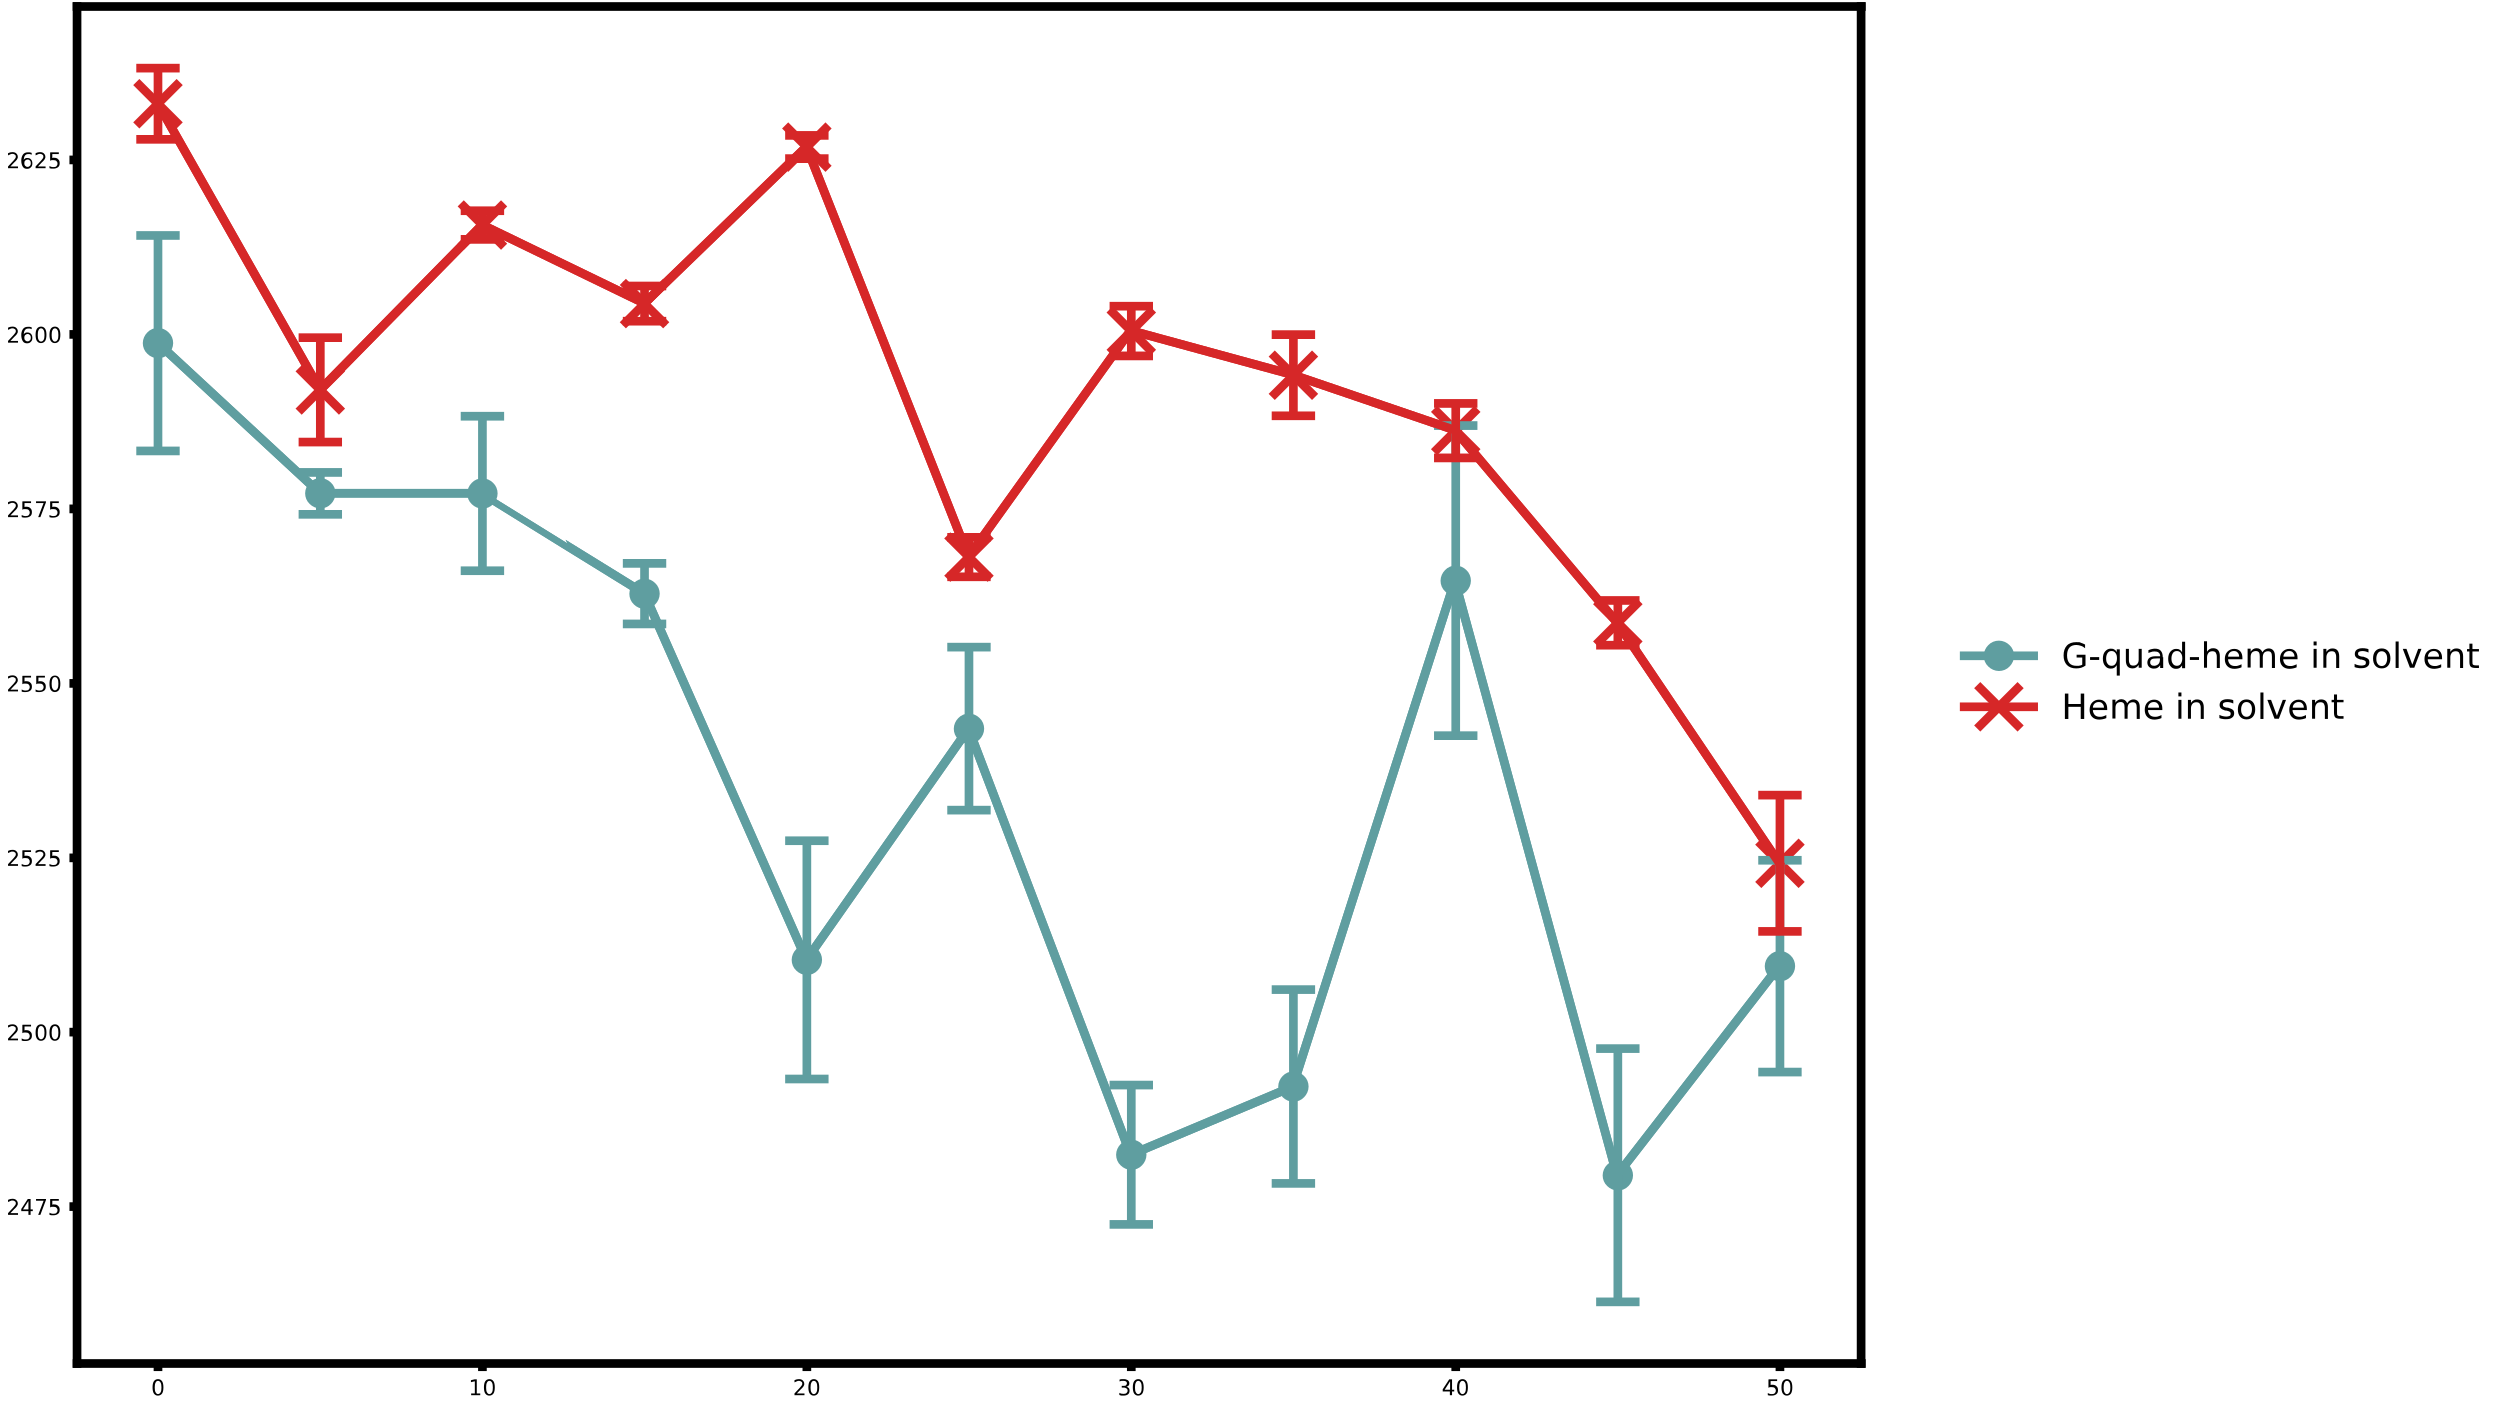 <?xml version="1.0" encoding="UTF-8"?>
<svg xmlns="http://www.w3.org/2000/svg" version="1.1" xmlns:xlink="http://www.w3.org/1999/xlink" viewBox="0 0 1152 648">
  <defs>
    <style>
      .cls-1 {
        clip-path: url(#clippath-21);
      }

      .cls-2 {
        clip-path: url(#clippath-6);
      }

      .cls-3 {
        clip-path: url(#clippath-7);
      }

      .cls-4 {
        clip-path: url(#clippath-17);
      }

      .cls-5 {
        clip-path: url(#clippath-31);
      }

      .cls-6 {
        clip-path: url(#clippath-15);
      }

      .cls-7 {
        clip-path: url(#clippath-18);
      }

      .cls-8 {
        clip-path: url(#clippath-4);
      }

      .cls-9 {
        clip-path: url(#clippath-22);
      }

      .cls-10 {
        clip-path: url(#clippath-23);
      }

      .cls-11, .cls-12, .cls-13, .cls-14, .cls-15, .cls-16, .cls-17, .cls-18 {
        stroke-width: 4px;
      }

      .cls-11, .cls-12, .cls-13, .cls-15, .cls-16, .cls-17, .cls-18 {
        stroke-linejoin: round;
      }

      .cls-11, .cls-12, .cls-18 {
        stroke: #d62728;
      }

      .cls-11, .cls-13, .cls-19, .cls-14, .cls-17, .cls-18 {
        fill: none;
      }

      .cls-11, .cls-13, .cls-14 {
        stroke-linecap: square;
      }

      .cls-20 {
        clip-path: url(#clippath-9);
      }

      .cls-21 {
        clip-path: url(#clippath-10);
      }

      .cls-12 {
        fill: #d62728;
      }

      .cls-22 {
        clip-path: url(#clippath-25);
      }

      .cls-23 {
        clip-path: url(#clippath-27);
      }

      .cls-13, .cls-15, .cls-17 {
        stroke: #5f9ea0;
      }

      .cls-24 {
        clip-path: url(#clippath-11);
      }

      .cls-25 {
        clip-path: url(#clippath-28);
      }

      .cls-14, .cls-16 {
        stroke: #000;
      }

      .cls-26 {
        clip-path: url(#clippath-1);
      }

      .cls-27 {
        clip-path: url(#clippath-5);
      }

      .cls-28 {
        clip-path: url(#clippath-20);
      }

      .cls-15 {
        fill: #5f9ea0;
      }

      .cls-29 {
        clip-path: url(#clippath-8);
      }

      .cls-30 {
        clip-path: url(#clippath-3);
      }

      .cls-31 {
        clip-path: url(#clippath-26);
      }

      .cls-32 {
        clip-path: url(#clippath-12);
      }

      .cls-33 {
        clip-path: url(#clippath-14);
      }

      .cls-34 {
        clip-path: url(#clippath-30);
      }

      .cls-35 {
        clip-path: url(#clippath-19);
      }

      .cls-36 {
        clip-path: url(#clippath-16);
      }

      .cls-37 {
        clip-path: url(#clippath-2);
      }

      .cls-38 {
        clip-path: url(#clippath-29);
      }

      .cls-39 {
        clip-path: url(#clippath-13);
      }

      .cls-40 {
        clip-path: url(#clippath-24);
      }

      .cls-41 {
        clip-path: url(#clippath);
      }
    </style>
    <clipPath id="clippath">
      <rect class="cls-19" x="35.5" y="3" width="822.2" height="625.3"/>
    </clipPath>
    <clipPath id="clippath-1">
      <rect class="cls-19" x="35.5" y="3" width="822.2" height="625.3"/>
    </clipPath>
    <clipPath id="clippath-2">
      <rect class="cls-19" x="35.5" y="3" width="822.2" height="625.3"/>
    </clipPath>
    <clipPath id="clippath-3">
      <rect class="cls-19" x="35.5" y="3" width="822.2" height="625.3"/>
    </clipPath>
    <clipPath id="clippath-4">
      <rect class="cls-19" x="35.5" y="3" width="822.2" height="625.3"/>
    </clipPath>
    <clipPath id="clippath-5">
      <rect class="cls-19" x="35.5" y="3" width="822.2" height="625.3"/>
    </clipPath>
    <clipPath id="clippath-6">
      <rect class="cls-19" x="35.5" y="3" width="822.2" height="625.3"/>
    </clipPath>
    <clipPath id="clippath-7">
      <rect class="cls-19" x="35.5" y="3" width="822.2" height="625.3"/>
    </clipPath>
    <clipPath id="clippath-8">
      <rect class="cls-19" x="35.5" y="3" width="822.2" height="625.3"/>
    </clipPath>
    <clipPath id="clippath-9">
      <rect class="cls-19" x="35.5" y="3" width="822.2" height="625.3"/>
    </clipPath>
    <clipPath id="clippath-10">
      <rect class="cls-19" x="35.5" y="3" width="822.2" height="625.3"/>
    </clipPath>
    <clipPath id="clippath-11">
      <rect class="cls-19" x="35.5" y="3" width="822.2" height="625.3"/>
    </clipPath>
    <clipPath id="clippath-12">
      <rect class="cls-19" x="35.5" y="3" width="822.2" height="625.3"/>
    </clipPath>
    <clipPath id="clippath-13">
      <rect class="cls-19" x="35.5" y="3" width="822.2" height="625.3"/>
    </clipPath>
    <clipPath id="clippath-14">
      <rect class="cls-19" x="35.5" y="3" width="822.2" height="625.3"/>
    </clipPath>
    <clipPath id="clippath-15">
      <rect class="cls-19" x="35.5" y="3" width="822.2" height="625.3"/>
    </clipPath>
    <clipPath id="clippath-16">
      <rect class="cls-19" x="35.5" y="3" width="822.2" height="625.3"/>
    </clipPath>
    <clipPath id="clippath-17">
      <rect class="cls-19" x="35.5" y="3" width="822.2" height="625.3"/>
    </clipPath>
    <clipPath id="clippath-18">
      <rect class="cls-19" x="35.5" y="3" width="822.2" height="625.3"/>
    </clipPath>
    <clipPath id="clippath-19">
      <rect class="cls-19" x="35.5" y="3" width="822.2" height="625.3"/>
    </clipPath>
    <clipPath id="clippath-20">
      <rect class="cls-19" x="35.5" y="3" width="822.2" height="625.3"/>
    </clipPath>
    <clipPath id="clippath-21">
      <rect class="cls-19" x="35.5" y="3" width="822.2" height="625.3"/>
    </clipPath>
    <clipPath id="clippath-22">
      <rect class="cls-19" x="35.5" y="3" width="822.2" height="625.3"/>
    </clipPath>
    <clipPath id="clippath-23">
      <rect class="cls-19" x="35.5" y="3" width="822.2" height="625.3"/>
    </clipPath>
    <clipPath id="clippath-24">
      <rect class="cls-19" x="35.5" y="3" width="822.2" height="625.3"/>
    </clipPath>
    <clipPath id="clippath-25">
      <rect class="cls-19" x="35.5" y="3" width="822.2" height="625.3"/>
    </clipPath>
    <clipPath id="clippath-26">
      <rect class="cls-19" x="35.5" y="3" width="822.2" height="625.3"/>
    </clipPath>
    <clipPath id="clippath-27">
      <rect class="cls-19" x="35.5" y="3" width="822.2" height="625.3"/>
    </clipPath>
    <clipPath id="clippath-28">
      <rect class="cls-19" x="35.5" y="3" width="822.2" height="625.3"/>
    </clipPath>
    <clipPath id="clippath-29">
      <rect class="cls-19" x="35.5" y="3" width="822.2" height="625.3"/>
    </clipPath>
    <clipPath id="clippath-30">
      <rect class="cls-19" x="35.5" y="3" width="822.2" height="625.3"/>
    </clipPath>
    <clipPath id="clippath-31">
      <rect class="cls-19" x="35.5" y="3" width="822.2" height="625.3"/>
    </clipPath>
  </defs>
  <!-- Generator: Adobe Illustrator 28.7.1, SVG Export Plug-In . SVG Version: 1.2.0 Build 142)  -->
  <g>
    <g id="Layer_1">
      <g id="figure_1">
        <g id="patch_1">
          <path class="cls-19" d="M0,648h1152V0H0v648Z"/>
        </g>
        <g id="axes_1">
          <g id="patch_2">
            <path class="cls-19" d="M35.5,628.3h822.2V3H35.5v625.3Z"/>
          </g>
          <g id="matplotlib.axis_1">
            <g id="xtick_1">
              <g id="line2d_1">
                <path id="mfe0682348e" class="cls-16" d="M72.8,628.3v3.5"/>
              </g>
              <g id="text_1">
                <path id="DejaVuSans-30" d="M72.8,636.3c-.5,0-.9.3-1.1.8-.3.5-.4,1.3-.4,2.3s.1,1.7.4,2.2c.3.5.6.8,1.1.8s.9-.3,1.2-.8c.3-.5.4-1.2.4-2.2s-.1-1.8-.4-2.3c-.3-.5-.6-.8-1.2-.8ZM72.8,635.5c.8,0,1.4.3,1.9,1,.4.6.6,1.6.6,2.8s-.2,2.2-.6,2.8c-.4.6-1.1,1-1.9,1s-1.4-.3-1.9-1c-.4-.6-.6-1.6-.6-2.8s.2-2.2.6-2.8c.4-.6,1.1-1,1.9-1Z"/>
              </g>
            </g>
            <g id="xtick_2">
              <g id="line2d_2">
                <path id="mfe0682348e-2" data-name="mfe0682348e" class="cls-16" d="M222.3,628.3v3.5"/>
              </g>
              <g id="text_2">
                <g>
                  <path id="DejaVuSans-31" d="M217.2,642.1h1.6v-5.6l-1.8.4v-.9l1.7-.4h1v6.5h1.6v.8h-4.2v-.8Z"/>
                  <path id="DejaVuSans-30-2" data-name="DejaVuSans-30" d="M225.5,636.3c-.5,0-.9.3-1.1.8-.3.5-.4,1.3-.4,2.3s.1,1.7.4,2.2c.3.5.6.8,1.1.8s.9-.3,1.2-.8c.3-.5.4-1.2.4-2.2s-.1-1.8-.4-2.3c-.3-.5-.6-.8-1.2-.8ZM225.5,635.5c.8,0,1.4.3,1.9,1,.4.6.6,1.6.6,2.8s-.2,2.2-.6,2.8c-.4.6-1.1,1-1.9,1s-1.4-.3-1.9-1c-.4-.6-.6-1.6-.6-2.8s.2-2.2.6-2.8c.4-.6,1.1-1,1.9-1Z"/>
                </g>
              </g>
            </g>
            <g id="xtick_3">
              <g id="line2d_3">
                <path id="mfe0682348e-3" data-name="mfe0682348e" class="cls-16" d="M371.8,628.3v3.5"/>
              </g>
              <g id="text_3">
                <g>
                  <path id="DejaVuSans-32" d="M367.3,642.1h3.4v.8h-4.6v-.8c.4-.4.9-.9,1.5-1.6.6-.7,1.1-1.1,1.2-1.3.3-.4.5-.7.7-.9.1-.2.2-.5.2-.7,0-.4-.1-.7-.4-.9-.3-.2-.6-.4-1.1-.4s-.6,0-1,.2c-.3.1-.7.3-1.1.5v-1c.4-.2.8-.3,1.1-.4.3,0,.7-.1.9-.1.8,0,1.4.2,1.8.6.4.4.7.9.7,1.5s0,.6-.2.9c-.1.3-.3.6-.6.9,0,0-.3.4-.8.8-.4.5-1.1,1.1-1.8,1.9Z"/>
                  <path id="DejaVuSans-30-3" data-name="DejaVuSans-30" d="M375,636.3c-.5,0-.9.3-1.1.8-.3.5-.4,1.3-.4,2.3s.1,1.7.4,2.2c.3.5.6.8,1.1.8s.9-.3,1.2-.8c.3-.5.4-1.2.4-2.2s-.1-1.8-.4-2.3c-.3-.5-.6-.8-1.2-.8ZM375,635.5c.8,0,1.4.3,1.9,1,.4.6.6,1.6.6,2.8s-.2,2.2-.6,2.8c-.4.6-1.1,1-1.9,1s-1.4-.3-1.9-1c-.4-.6-.6-1.6-.6-2.8s.2-2.2.6-2.8c.4-.6,1.1-1,1.9-1Z"/>
                </g>
              </g>
            </g>
            <g id="xtick_4">
              <g id="line2d_4">
                <path id="mfe0682348e-4" data-name="mfe0682348e" class="cls-16" d="M521.3,628.3v3.5"/>
              </g>
              <g id="text_4">
                <g>
                  <path id="DejaVuSans-33" d="M519,639c.5.1.8.3,1.1.6.3.3.4.7.4,1.2,0,.7-.2,1.3-.7,1.7-.5.4-1.2.6-2.1.6s-.6,0-.9,0c-.3,0-.7-.2-1-.3v-1c.3.2.6.3.9.4.3,0,.7.1,1,.1.6,0,1.1-.1,1.4-.4s.5-.6.5-1.1-.2-.8-.5-1c-.3-.2-.7-.4-1.3-.4h-.9v-.8h.9c.5,0,.9,0,1.1-.3s.4-.5.4-.8-.1-.7-.4-.9c-.3-.2-.6-.3-1.1-.3s-.6,0-.9,0c-.3,0-.6.1-1,.3v-.9c.4-.1.7-.2,1.1-.2s.6,0,.9,0c.7,0,1.3.2,1.8.5.4.3.7.8.7,1.4s-.1.7-.3,1-.6.5-1,.6Z"/>
                  <path id="DejaVuSans-30-4" data-name="DejaVuSans-30" d="M524.5,636.3c-.5,0-.9.3-1.1.8-.3.5-.4,1.3-.4,2.3s.1,1.7.4,2.2c.3.5.6.8,1.1.8s.9-.3,1.2-.8c.3-.5.4-1.2.4-2.2s-.1-1.8-.4-2.3c-.3-.5-.6-.8-1.2-.8ZM524.5,635.5c.8,0,1.4.3,1.9,1,.4.6.6,1.6.6,2.8s-.2,2.2-.6,2.8c-.4.6-1.1,1-1.9,1s-1.4-.3-1.9-1c-.4-.6-.6-1.6-.6-2.8s.2-2.2.6-2.8c.4-.6,1.1-1,1.9-1Z"/>
                </g>
              </g>
            </g>
            <g id="xtick_5">
              <g id="line2d_5">
                <path id="mfe0682348e-5" data-name="mfe0682348e" class="cls-16" d="M670.8,628.3v3.5"/>
              </g>
              <g id="text_5">
                <g>
                  <path id="DejaVuSans-34" d="M668.2,636.5l-2.5,3.9h2.5v-3.9ZM667.9,635.6h1.2v4.8h1v.8h-1v1.7h-1v-1.7h-3.3v-1l3-4.6Z"/>
                  <path id="DejaVuSans-30-5" data-name="DejaVuSans-30" d="M673.9,636.3c-.5,0-.9.3-1.1.8-.3.5-.4,1.3-.4,2.3s.1,1.7.4,2.2c.3.5.6.8,1.1.8s.9-.3,1.2-.8c.3-.5.4-1.2.4-2.2s-.1-1.8-.4-2.3c-.3-.5-.6-.8-1.2-.8ZM673.9,635.5c.8,0,1.4.3,1.9,1,.4.6.6,1.6.6,2.8s-.2,2.2-.6,2.8c-.4.6-1.1,1-1.9,1s-1.4-.3-1.9-1c-.4-.6-.6-1.6-.6-2.8s.2-2.2.6-2.8c.4-.6,1.1-1,1.9-1Z"/>
                </g>
              </g>
            </g>
            <g id="xtick_6">
              <g id="line2d_6">
                <path id="mfe0682348e-6" data-name="mfe0682348e" class="cls-16" d="M820.2,628.3v3.5"/>
              </g>
              <g id="text_6">
                <g>
                  <path id="DejaVuSans-35" d="M815,635.6h3.9v.8h-3v1.8c.1,0,.3,0,.4-.1.1,0,.3,0,.4,0,.8,0,1.5.2,1.9.7.5.4.7,1,.7,1.8s-.2,1.4-.7,1.8c-.5.4-1.2.7-2.1.7s-.6,0-.9,0c-.3,0-.6-.1-1-.2v-1c.3.2.6.3.9.4s.6.1,1,.1c.6,0,1-.1,1.3-.4.3-.3.5-.7.5-1.2s-.2-.9-.5-1.2c-.3-.3-.8-.4-1.3-.4s-.5,0-.8,0c-.3,0-.5.1-.8.3v-3.7Z"/>
                  <path id="DejaVuSans-30-6" data-name="DejaVuSans-30" d="M823.4,636.3c-.5,0-.9.3-1.1.8-.3.5-.4,1.3-.4,2.3s.1,1.7.4,2.2c.3.5.6.8,1.1.8s.9-.3,1.2-.8c.3-.5.4-1.2.4-2.2s-.1-1.8-.4-2.3c-.3-.5-.6-.8-1.2-.8ZM823.4,635.5c.8,0,1.4.3,1.9,1,.4.6.6,1.6.6,2.8s-.2,2.2-.6,2.8c-.4.6-1.1,1-1.9,1s-1.4-.3-1.9-1c-.4-.6-.6-1.6-.6-2.8s.2-2.2.6-2.8c.4-.6,1.1-1,1.9-1Z"/>
                </g>
              </g>
            </g>
          </g>
          <g id="matplotlib.axis_2">
            <g id="ytick_1">
              <g id="line2d_7">
                <path id="mfae7a7acb7" class="cls-16" d="M35.5,556h-3.5"/>
              </g>
              <g id="text_7">
                <g>
                  <path id="DejaVuSans-32-2" data-name="DejaVuSans-32" d="M4.9,559h3.4v.8H3.7v-.8c.4-.4.9-.9,1.5-1.6.6-.7,1.1-1.1,1.2-1.3.3-.4.5-.7.7-.9.1-.2.2-.5.2-.7,0-.4-.1-.7-.4-.9-.3-.2-.6-.4-1.1-.4s-.6,0-1,.2c-.3.1-.7.3-1.1.5v-1c.4-.2.8-.3,1.1-.4.3,0,.7-.1.9-.1.8,0,1.4.2,1.8.6.4.4.7.9.7,1.5s0,.6-.2.9c-.1.3-.3.6-.6.9,0,0-.3.4-.8.8-.4.5-1.1,1.1-1.8,1.9Z"/>
                  <path id="DejaVuSans-34-2" data-name="DejaVuSans-34" d="M13.1,553.4l-2.5,3.9h2.5v-3.9ZM12.9,552.5h1.2v4.8h1v.8h-1v1.7h-1v-1.7h-3.3v-1l3-4.6Z"/>
                  <path id="DejaVuSans-37" d="M16.5,552.5h4.7v.4l-2.6,6.9h-1l2.5-6.5h-3.5v-.8Z"/>
                  <path id="DejaVuSans-35-2" data-name="DejaVuSans-35" d="M23.2,552.5h3.9v.8h-3v1.8c.1,0,.3,0,.4-.1.1,0,.3,0,.4,0,.8,0,1.5.2,1.9.7.5.4.7,1,.7,1.8s-.2,1.4-.7,1.8c-.5.4-1.2.7-2.1.7s-.6,0-.9,0c-.3,0-.6-.1-1-.2v-1c.3.2.6.3.9.4s.6.1,1,.1c.6,0,1-.1,1.3-.4.3-.3.5-.7.5-1.2s-.2-.9-.5-1.2c-.3-.3-.8-.4-1.3-.4s-.5,0-.8,0c-.3,0-.5.1-.8.3v-3.7Z"/>
                </g>
              </g>
            </g>
            <g id="ytick_2">
              <g id="line2d_8">
                <path id="mfae7a7acb7-2" data-name="mfae7a7acb7" class="cls-16" d="M35.5,475.6h-3.5"/>
              </g>
              <g id="text_8">
                <g>
                  <path id="DejaVuSans-32-3" data-name="DejaVuSans-32" d="M4.9,478.6h3.4v.8H3.7v-.8c.4-.4.9-.9,1.5-1.6.6-.7,1.1-1.1,1.2-1.3.3-.4.5-.7.7-.9.1-.2.2-.5.2-.7,0-.4-.1-.7-.4-.9-.3-.2-.6-.4-1.1-.4s-.6,0-1,.2c-.3.1-.7.3-1.1.5v-1c.4-.2.8-.3,1.1-.4.3,0,.7-.1.9-.1.8,0,1.4.2,1.8.6.4.4.7.9.7,1.5s0,.6-.2.9c-.1.3-.3.6-.6.9,0,0-.3.4-.8.8-.4.5-1.1,1.1-1.8,1.9Z"/>
                  <path id="DejaVuSans-35-3" data-name="DejaVuSans-35" d="M10.4,472.2h3.9v.8h-3v1.8c.1,0,.3,0,.4-.1.1,0,.3,0,.4,0,.8,0,1.5.2,1.9.7.5.4.7,1,.7,1.8s-.2,1.4-.7,1.8c-.5.4-1.2.7-2.1.7s-.6,0-.9,0c-.3,0-.6-.1-1-.2v-1c.3.2.6.3.9.4s.6.1,1,.1c.6,0,1-.1,1.3-.4.3-.3.5-.7.5-1.2s-.2-.9-.5-1.2c-.3-.3-.8-.4-1.3-.4s-.5,0-.8,0c-.3,0-.5.1-.8.3v-3.7Z"/>
                  <path id="DejaVuSans-30-7" data-name="DejaVuSans-30" d="M18.9,472.8c-.5,0-.9.3-1.1.8-.3.5-.4,1.3-.4,2.3s.1,1.7.4,2.2c.3.5.6.8,1.1.8s.9-.3,1.2-.8c.3-.5.4-1.2.4-2.2s-.1-1.8-.4-2.3c-.3-.5-.6-.8-1.2-.8ZM18.9,472c.8,0,1.4.3,1.9,1,.4.6.6,1.6.6,2.8s-.2,2.2-.6,2.8c-.4.6-1.1,1-1.9,1s-1.4-.3-1.9-1c-.4-.6-.6-1.6-.6-2.8s.2-2.2.6-2.8c.4-.6,1.1-1,1.9-1Z"/>
                  <path id="DejaVuSans-30-8" data-name="DejaVuSans-30" d="M25.3,472.8c-.5,0-.9.3-1.1.8-.3.5-.4,1.3-.4,2.3s.1,1.7.4,2.2c.3.5.6.8,1.1.8s.9-.3,1.2-.8c.3-.5.4-1.2.4-2.2s-.1-1.8-.4-2.3c-.3-.5-.6-.8-1.2-.8ZM25.3,472c.8,0,1.4.3,1.9,1,.4.6.6,1.6.6,2.8s-.2,2.2-.6,2.8c-.4.6-1.1,1-1.9,1s-1.4-.3-1.9-1c-.4-.6-.6-1.6-.6-2.8s.2-2.2.6-2.8c.4-.6,1.1-1,1.9-1Z"/>
                </g>
              </g>
            </g>
            <g id="ytick_3">
              <g id="line2d_9">
                <path id="mfae7a7acb7-3" data-name="mfae7a7acb7" class="cls-16" d="M35.5,395.3h-3.5"/>
              </g>
              <g id="text_9">
                <g>
                  <path id="DejaVuSans-32-4" data-name="DejaVuSans-32" d="M4.9,398.2h3.4v.8H3.7v-.8c.4-.4.9-.9,1.5-1.6.6-.7,1.1-1.1,1.2-1.3.3-.4.5-.7.7-.9.1-.2.2-.5.2-.7,0-.4-.1-.7-.4-.9-.3-.2-.6-.4-1.1-.4s-.6,0-1,.2c-.3.1-.7.3-1.1.5v-1c.4-.2.8-.3,1.1-.4.3,0,.7-.1.9-.1.8,0,1.4.2,1.8.6.4.4.7.9.7,1.5s0,.6-.2.9c-.1.3-.3.6-.6.9,0,0-.3.4-.8.8-.4.5-1.1,1.1-1.8,1.9Z"/>
                  <path id="DejaVuSans-35-4" data-name="DejaVuSans-35" d="M10.4,391.8h3.9v.8h-3v1.8c.1,0,.3,0,.4-.1.1,0,.3,0,.4,0,.8,0,1.5.2,1.9.7.5.4.7,1,.7,1.8s-.2,1.4-.7,1.8c-.5.4-1.2.7-2.1.7s-.6,0-.9,0c-.3,0-.6-.1-1-.2v-1c.3.2.6.3.9.4s.6.1,1,.1c.6,0,1-.1,1.3-.4.3-.3.5-.7.5-1.2s-.2-.9-.5-1.2c-.3-.3-.8-.4-1.3-.4s-.5,0-.8,0c-.3,0-.5.1-.8.3v-3.7Z"/>
                  <path id="DejaVuSans-32-5" data-name="DejaVuSans-32" d="M17.6,398.2h3.4v.8h-4.6v-.8c.4-.4.9-.9,1.5-1.6.6-.7,1.1-1.1,1.2-1.3.3-.4.5-.7.7-.9.1-.2.2-.5.2-.7,0-.4-.1-.7-.4-.9-.3-.2-.6-.4-1.1-.4s-.6,0-1,.2c-.3.1-.7.3-1.1.5v-1c.4-.2.8-.3,1.1-.4.3,0,.7-.1.9-.1.8,0,1.4.2,1.8.6.4.4.7.9.7,1.5s0,.6-.2.9c-.1.3-.3.6-.6.9,0,0-.3.4-.8.8-.4.5-1.1,1.1-1.8,1.9Z"/>
                  <path id="DejaVuSans-35-5" data-name="DejaVuSans-35" d="M23.2,391.8h3.9v.8h-3v1.8c.1,0,.3,0,.4-.1.1,0,.3,0,.4,0,.8,0,1.5.2,1.9.7.5.4.7,1,.7,1.8s-.2,1.4-.7,1.8c-.5.4-1.2.7-2.1.7s-.6,0-.9,0c-.3,0-.6-.1-1-.2v-1c.3.2.6.3.9.4s.6.1,1,.1c.6,0,1-.1,1.3-.4.3-.3.5-.7.5-1.2s-.2-.9-.5-1.2c-.3-.3-.8-.4-1.3-.4s-.5,0-.8,0c-.3,0-.5.1-.8.3v-3.7Z"/>
                </g>
              </g>
            </g>
            <g id="ytick_4">
              <g id="line2d_10">
                <path id="mfae7a7acb7-4" data-name="mfae7a7acb7" class="cls-16" d="M35.5,314.9h-3.5"/>
              </g>
              <g id="text_10">
                <g>
                  <path id="DejaVuSans-32-6" data-name="DejaVuSans-32" d="M4.9,317.8h3.4v.8H3.7v-.8c.4-.4.9-.9,1.5-1.6.6-.7,1.1-1.1,1.2-1.3.3-.4.5-.7.7-.9.1-.2.2-.5.2-.7,0-.4-.1-.7-.4-.9-.3-.2-.6-.4-1.1-.4s-.6,0-1,.2c-.3.1-.7.3-1.1.5v-1c.4-.2.8-.3,1.1-.4.3,0,.7-.1.9-.1.8,0,1.4.2,1.8.6.4.4.7.9.7,1.5s0,.6-.2.9c-.1.3-.3.6-.6.9,0,0-.3.4-.8.8-.4.5-1.1,1.1-1.8,1.9Z"/>
                  <path id="DejaVuSans-35-6" data-name="DejaVuSans-35" d="M10.4,311.4h3.9v.8h-3v1.8c.1,0,.3,0,.4-.1.1,0,.3,0,.4,0,.8,0,1.5.2,1.9.7.5.4.7,1,.7,1.8s-.2,1.4-.7,1.8c-.5.4-1.2.7-2.1.7s-.6,0-.9,0c-.3,0-.6-.1-1-.2v-1c.3.2.6.3.9.4s.6.1,1,.1c.6,0,1-.1,1.3-.4.3-.3.5-.7.5-1.2s-.2-.9-.5-1.2c-.3-.3-.8-.4-1.3-.4s-.5,0-.8,0c-.3,0-.5.1-.8.3v-3.7Z"/>
                  <path id="DejaVuSans-35-7" data-name="DejaVuSans-35" d="M16.8,311.4h3.9v.8h-3v1.8c.1,0,.3,0,.4-.1.1,0,.3,0,.4,0,.8,0,1.5.2,1.9.7.5.4.7,1,.7,1.8s-.2,1.4-.7,1.8c-.5.4-1.2.7-2.1.7s-.6,0-.9,0c-.3,0-.6-.1-1-.2v-1c.3.2.6.3.9.4s.6.1,1,.1c.6,0,1-.1,1.3-.4.3-.3.5-.7.5-1.2s-.2-.9-.5-1.2c-.3-.3-.8-.4-1.3-.4s-.5,0-.8,0c-.3,0-.5.1-.8.3v-3.7Z"/>
                  <path id="DejaVuSans-30-9" data-name="DejaVuSans-30" d="M25.3,312c-.5,0-.9.3-1.1.8-.3.5-.4,1.3-.4,2.3s.1,1.7.4,2.2c.3.5.6.8,1.1.8s.9-.3,1.2-.8c.3-.5.4-1.2.4-2.2s-.1-1.8-.4-2.3c-.3-.5-.6-.8-1.2-.8ZM25.3,311.3c.8,0,1.4.3,1.9,1,.4.6.6,1.6.6,2.8s-.2,2.2-.6,2.8c-.4.6-1.1,1-1.9,1s-1.4-.3-1.9-1c-.4-.6-.6-1.6-.6-2.8s.2-2.2.6-2.8c.4-.6,1.1-1,1.9-1Z"/>
                </g>
              </g>
            </g>
            <g id="ytick_5">
              <g id="line2d_11">
                <path id="mfae7a7acb7-5" data-name="mfae7a7acb7" class="cls-16" d="M35.5,234.5h-3.5"/>
              </g>
              <g id="text_11">
                <g>
                  <path id="DejaVuSans-32-7" data-name="DejaVuSans-32" d="M4.9,237.5h3.4v.8H3.7v-.8c.4-.4.9-.9,1.5-1.6.6-.7,1.1-1.1,1.2-1.3.3-.4.5-.7.7-.9.1-.2.2-.5.2-.7,0-.4-.1-.7-.4-.9-.3-.2-.6-.4-1.1-.4s-.6,0-1,.2c-.3.1-.7.3-1.1.5v-1c.4-.2.8-.3,1.1-.4.3,0,.7-.1.9-.1.8,0,1.4.2,1.8.6.4.4.7.9.7,1.5s0,.6-.2.9c-.1.3-.3.6-.6.9,0,0-.3.4-.8.8-.4.5-1.1,1.1-1.8,1.9Z"/>
                  <path id="DejaVuSans-35-8" data-name="DejaVuSans-35" d="M10.4,231h3.9v.8h-3v1.8c.1,0,.3,0,.4-.1.1,0,.3,0,.4,0,.8,0,1.5.2,1.9.7.5.4.7,1,.7,1.8s-.2,1.4-.7,1.8c-.5.4-1.2.7-2.1.7s-.6,0-.9,0c-.3,0-.6-.1-1-.2v-1c.3.2.6.3.9.4s.6.1,1,.1c.6,0,1-.1,1.3-.4.3-.3.5-.7.5-1.2s-.2-.9-.5-1.2c-.3-.3-.8-.4-1.3-.4s-.5,0-.8,0c-.3,0-.5.1-.8.3v-3.7Z"/>
                  <path id="DejaVuSans-37-2" data-name="DejaVuSans-37" d="M16.5,231h4.7v.4l-2.6,6.9h-1l2.5-6.5h-3.5v-.8Z"/>
                  <path id="DejaVuSans-35-9" data-name="DejaVuSans-35" d="M23.2,231h3.9v.8h-3v1.8c.1,0,.3,0,.4-.1.1,0,.3,0,.4,0,.8,0,1.5.2,1.9.7.5.4.7,1,.7,1.8s-.2,1.4-.7,1.8c-.5.4-1.2.7-2.1.7s-.6,0-.9,0c-.3,0-.6-.1-1-.2v-1c.3.2.6.3.9.4s.6.1,1,.1c.6,0,1-.1,1.3-.4.3-.3.5-.7.5-1.2s-.2-.9-.5-1.2c-.3-.3-.8-.4-1.3-.4s-.5,0-.8,0c-.3,0-.5.1-.8.3v-3.7Z"/>
                </g>
              </g>
            </g>
            <g id="ytick_6">
              <g id="line2d_12">
                <path id="mfae7a7acb7-6" data-name="mfae7a7acb7" class="cls-16" d="M35.5,154.1h-3.5"/>
              </g>
              <g id="text_12">
                <g>
                  <path id="DejaVuSans-32-8" data-name="DejaVuSans-32" d="M4.9,157.1h3.4v.8H3.7v-.8c.4-.4.9-.9,1.5-1.6.6-.7,1.1-1.1,1.2-1.3.3-.4.5-.7.7-.9.1-.2.2-.5.2-.7,0-.4-.1-.7-.4-.9-.3-.2-.6-.4-1.1-.4s-.6,0-1,.2c-.3.1-.7.3-1.1.5v-1c.4-.2.8-.3,1.1-.4.3,0,.7-.1.9-.1.8,0,1.4.2,1.8.6.4.4.7.9.7,1.5s0,.6-.2.9c-.1.3-.3.6-.6.9,0,0-.3.4-.8.8-.4.5-1.1,1.1-1.8,1.9Z"/>
                  <path id="DejaVuSans-36" d="M12.7,153.9c-.4,0-.8.2-1.1.5-.3.3-.4.7-.4,1.2s.1.9.4,1.2c.3.3.6.5,1.1.5s.8-.2,1.1-.5c.3-.3.4-.7.4-1.2s-.1-.9-.4-1.2c-.3-.3-.6-.5-1.1-.5ZM14.6,150.8v.9c-.2-.1-.5-.2-.8-.3-.3,0-.5,0-.8,0-.7,0-1.1.2-1.5.7-.3.4-.5,1.1-.6,2,.2-.3.4-.5.7-.7.3-.2.6-.2,1-.2.7,0,1.3.2,1.7.7.4.4.6,1,.6,1.8s-.2,1.4-.7,1.8c-.4.5-1,.7-1.8.7s-1.5-.3-1.9-1c-.4-.6-.7-1.6-.7-2.8s.3-2.1.8-2.8c.5-.7,1.3-1,2.2-1s.5,0,.8,0,.5.1.8.2Z"/>
                  <path id="DejaVuSans-30-10" data-name="DejaVuSans-30" d="M18.9,151.3c-.5,0-.9.3-1.1.8-.3.5-.4,1.3-.4,2.3s.1,1.7.4,2.2c.3.5.6.8,1.1.8s.9-.3,1.2-.8c.3-.5.4-1.2.4-2.2s-.1-1.8-.4-2.3c-.3-.5-.6-.8-1.2-.8ZM18.9,150.5c.8,0,1.4.3,1.9,1,.4.6.6,1.6.6,2.8s-.2,2.2-.6,2.8c-.4.6-1.1,1-1.9,1s-1.4-.3-1.9-1c-.4-.6-.6-1.6-.6-2.8s.2-2.2.6-2.8c.4-.6,1.1-1,1.9-1Z"/>
                  <path id="DejaVuSans-30-11" data-name="DejaVuSans-30" d="M25.3,151.3c-.5,0-.9.3-1.1.8-.3.5-.4,1.3-.4,2.3s.1,1.7.4,2.2c.3.5.6.8,1.1.8s.9-.3,1.2-.8c.3-.5.4-1.2.4-2.2s-.1-1.8-.4-2.3c-.3-.5-.6-.8-1.2-.8ZM25.3,150.5c.8,0,1.4.3,1.9,1,.4.6.6,1.6.6,2.8s-.2,2.2-.6,2.8c-.4.6-1.1,1-1.9,1s-1.4-.3-1.9-1c-.4-.6-.6-1.6-.6-2.8s.2-2.2.6-2.8c.4-.6,1.1-1,1.9-1Z"/>
                </g>
              </g>
            </g>
            <g id="ytick_7">
              <g id="line2d_13">
                <path id="mfae7a7acb7-7" data-name="mfae7a7acb7" class="cls-16" d="M35.5,73.7h-3.5"/>
              </g>
              <g id="text_13">
                <g>
                  <path id="DejaVuSans-32-9" data-name="DejaVuSans-32" d="M4.9,76.7h3.4v.8H3.7v-.8c.4-.4.9-.9,1.5-1.6.6-.7,1.1-1.1,1.2-1.3.3-.4.5-.7.7-.9.1-.2.2-.5.2-.7,0-.4-.1-.7-.4-.9-.3-.2-.6-.4-1.1-.4s-.6,0-1,.2c-.3.1-.7.3-1.1.5v-1c.4-.2.8-.3,1.1-.4.3,0,.7-.1.9-.1.8,0,1.4.2,1.8.6.4.4.7.9.7,1.5s0,.6-.2.9c-.1.3-.3.6-.6.9,0,0-.3.4-.8.8-.4.5-1.1,1.1-1.8,1.9Z"/>
                  <path id="DejaVuSans-36-2" data-name="DejaVuSans-36" d="M12.7,73.5c-.4,0-.8.2-1.1.5-.3.3-.4.7-.4,1.2s.1.9.4,1.2c.3.3.6.5,1.1.5s.8-.2,1.1-.5c.3-.3.4-.7.4-1.2s-.1-.9-.4-1.2c-.3-.3-.6-.5-1.1-.5ZM14.6,70.4v.9c-.2-.1-.5-.2-.8-.3-.3,0-.5,0-.8,0-.7,0-1.1.2-1.5.7-.3.4-.5,1.1-.6,2,.2-.3.4-.5.7-.7.3-.2.6-.2,1-.2.7,0,1.3.2,1.7.7.4.4.6,1,.6,1.8s-.2,1.4-.7,1.8c-.4.5-1,.7-1.8.7s-1.5-.3-1.9-1c-.4-.6-.7-1.6-.7-2.8s.3-2.1.8-2.8c.5-.7,1.3-1,2.2-1s.5,0,.8,0,.5.1.8.2Z"/>
                  <path id="DejaVuSans-32-10" data-name="DejaVuSans-32" d="M17.6,76.7h3.4v.8h-4.6v-.8c.4-.4.9-.9,1.5-1.6.6-.7,1.1-1.1,1.2-1.3.3-.4.5-.7.7-.9.1-.2.2-.5.2-.7,0-.4-.1-.7-.4-.9-.3-.2-.6-.4-1.1-.4s-.6,0-1,.2c-.3.1-.7.3-1.1.5v-1c.4-.2.8-.3,1.1-.4.3,0,.7-.1.9-.1.8,0,1.4.2,1.8.6.4.4.7.9.7,1.5s0,.6-.2.9c-.1.3-.3.6-.6.9,0,0-.3.4-.8.8-.4.5-1.1,1.1-1.8,1.9Z"/>
                  <path id="DejaVuSans-35-10" data-name="DejaVuSans-35" d="M23.2,70.2h3.9v.8h-3v1.8c.1,0,.3,0,.4-.1.1,0,.3,0,.4,0,.8,0,1.5.2,1.9.7.5.4.7,1,.7,1.8s-.2,1.4-.7,1.8c-.5.4-1.2.7-2.1.7s-.6,0-.9,0c-.3,0-.6-.1-1-.2v-1c.3.2.6.3.9.4s.6.1,1,.1c.6,0,1-.1,1.3-.4.3-.3.5-.7.5-1.2s-.2-.9-.5-1.2c-.3-.3-.8-.4-1.3-.4s-.5,0-.8,0c-.3,0-.5.1-.8.3v-3.7Z"/>
                </g>
              </g>
            </g>
          </g>
          <g id="line2d_14">
            <g class="cls-41">
              <path class="cls-13" d="M72.8,158.1l74.7,69.2h74.7c0,.1,74.7,46.2,74.7,46.2l74.7,168.8,74.7-106.5,74.7,196.3,74.7-31.4,74.7-233.1,74.7,274,74.7-96.4"/>
            </g>
            <g class="cls-26">
              <g>
                <path id="m113d86d1fa" class="cls-15" d="M72.8,163.1c1.3,0,2.6-.5,3.5-1.5.9-.9,1.5-2.2,1.5-3.5s-.5-2.6-1.5-3.5c-.9-.9-2.2-1.5-3.5-1.5s-2.6.5-3.5,1.5c-.9.9-1.5,2.2-1.5,3.5s.5,2.6,1.5,3.5c.9.9,2.2,1.5,3.5,1.5Z"/>
                <path id="m113d86d1fa-2" data-name="m113d86d1fa" class="cls-15" d="M147.6,232.3c1.3,0,2.6-.5,3.5-1.5.9-.9,1.5-2.2,1.5-3.5s-.5-2.6-1.5-3.5c-.9-.9-2.2-1.5-3.5-1.5s-2.6.5-3.5,1.5c-.9.9-1.5,2.2-1.5,3.5s.5,2.6,1.5,3.5c.9.9,2.2,1.5,3.5,1.5Z"/>
                <path id="m113d86d1fa-3" data-name="m113d86d1fa" class="cls-15" d="M222.3,232.4c1.3,0,2.6-.5,3.5-1.5.9-.9,1.5-2.2,1.5-3.5s-.5-2.6-1.5-3.5c-.9-.9-2.2-1.5-3.5-1.5s-2.6.5-3.5,1.5c-.9.9-1.5,2.2-1.5,3.5s.5,2.6,1.5,3.5c.9.9,2.2,1.5,3.5,1.5Z"/>
                <path id="m113d86d1fa-4" data-name="m113d86d1fa" class="cls-15" d="M297,278.6c1.3,0,2.6-.5,3.5-1.5.9-.9,1.5-2.2,1.5-3.5s-.5-2.6-1.5-3.5c-.9-.9-2.2-1.5-3.5-1.5s-2.6.5-3.5,1.5c-.9.9-1.5,2.2-1.5,3.5s.5,2.6,1.5,3.5c.9.9,2.2,1.5,3.5,1.5Z"/>
                <path id="m113d86d1fa-5" data-name="m113d86d1fa" class="cls-15" d="M371.8,447.3c1.3,0,2.6-.5,3.5-1.5.9-.9,1.5-2.2,1.5-3.5s-.5-2.6-1.5-3.5c-.9-.9-2.2-1.5-3.5-1.5s-2.6.5-3.5,1.5c-.9.9-1.5,2.2-1.5,3.5s.5,2.6,1.5,3.5c.9.9,2.2,1.5,3.5,1.5Z"/>
                <path id="m113d86d1fa-6" data-name="m113d86d1fa" class="cls-15" d="M446.5,340.8c1.3,0,2.6-.5,3.5-1.5.9-.9,1.5-2.2,1.5-3.5s-.5-2.6-1.5-3.5c-.9-.9-2.2-1.5-3.5-1.5s-2.6.5-3.5,1.5c-.9.9-1.5,2.2-1.5,3.5s.5,2.6,1.5,3.5c.9.9,2.2,1.5,3.5,1.5Z"/>
                <path id="m113d86d1fa-7" data-name="m113d86d1fa" class="cls-15" d="M521.3,537.1c1.3,0,2.6-.5,3.5-1.5.9-.9,1.5-2.2,1.5-3.5s-.5-2.6-1.5-3.5c-.9-.9-2.2-1.5-3.5-1.5s-2.6.5-3.5,1.5c-.9.9-1.5,2.2-1.5,3.5s.5,2.6,1.5,3.5c.9.9,2.2,1.5,3.5,1.5Z"/>
                <path id="m113d86d1fa-8" data-name="m113d86d1fa" class="cls-15" d="M596,505.7c1.3,0,2.6-.5,3.5-1.5.9-.9,1.5-2.2,1.5-3.5s-.5-2.6-1.5-3.5c-.9-.9-2.2-1.5-3.5-1.5s-2.6.5-3.5,1.5c-.9.9-1.5,2.2-1.5,3.5s.5,2.6,1.5,3.5c.9.9,2.2,1.5,3.5,1.5Z"/>
                <path id="m113d86d1fa-9" data-name="m113d86d1fa" class="cls-15" d="M670.8,272.6c1.3,0,2.6-.5,3.5-1.5.9-.9,1.5-2.2,1.5-3.5s-.5-2.6-1.5-3.5c-.9-.9-2.2-1.5-3.5-1.5s-2.6.5-3.5,1.5c-.9.9-1.5,2.2-1.5,3.5s.5,2.6,1.5,3.5c.9.9,2.2,1.5,3.5,1.5Z"/>
                <path id="m113d86d1fa-10" data-name="m113d86d1fa" class="cls-15" d="M745.5,546.6c1.3,0,2.6-.5,3.5-1.5.9-.9,1.5-2.2,1.5-3.5s-.5-2.6-1.5-3.5c-.9-.9-2.2-1.5-3.5-1.5s-2.6.5-3.5,1.5c-.9.9-1.5,2.2-1.5,3.5s.5,2.6,1.5,3.5c.9.9,2.2,1.5,3.5,1.5Z"/>
                <path id="m113d86d1fa-11" data-name="m113d86d1fa" class="cls-15" d="M820.2,450.2c1.3,0,2.6-.5,3.5-1.5.9-.9,1.5-2.2,1.5-3.5s-.5-2.6-1.5-3.5c-.9-.9-2.2-1.5-3.5-1.5s-2.6.5-3.5,1.5c-.9.9-1.5,2.2-1.5,3.5s.5,2.6,1.5,3.5c.9.9,2.2,1.5,3.5,1.5Z"/>
              </g>
            </g>
          </g>
          <g id="line2d_15">
            <g class="cls-37">
              <path class="cls-11" d="M72.8,47.8l74.7,131.8,74.7-76,74.7,36.2,74.7-72.2,74.7,188.9,74.7-104.2,74.7,20.4,74.7,25.5,74.7,88.6,74.7,110.8"/>
            </g>
            <g class="cls-30">
              <g>
                <path id="m3c4027d50e" class="cls-12" d="M62.8,57.8l20-20M62.8,37.8l20,20"/>
                <path id="m3c4027d50e-2" data-name="m3c4027d50e" class="cls-12" d="M137.6,189.7l20-20M137.6,169.7l20,20"/>
                <path id="m3c4027d50e-3" data-name="m3c4027d50e" class="cls-12" d="M212.3,113.7l20-20M212.3,93.7l20,20"/>
                <path id="m3c4027d50e-4" data-name="m3c4027d50e" class="cls-12" d="M287,149.9l20-20M287,129.9l20,20"/>
                <path id="m3c4027d50e-5" data-name="m3c4027d50e" class="cls-12" d="M361.8,77.8l20-20M361.8,57.8l20,20"/>
                <path id="m3c4027d50e-6" data-name="m3c4027d50e" class="cls-12" d="M436.5,266.7l20-20M436.5,246.7l20,20"/>
                <path id="m3c4027d50e-7" data-name="m3c4027d50e" class="cls-12" d="M511.3,162.6l20-20M511.3,142.6l20,20"/>
                <path id="m3c4027d50e-8" data-name="m3c4027d50e" class="cls-12" d="M586,182.9l20-20M586,162.9l20,20"/>
                <path id="m3c4027d50e-9" data-name="m3c4027d50e" class="cls-12" d="M660.8,208.4l20-20M660.8,188.4l20,20"/>
                <path id="m3c4027d50e-10" data-name="m3c4027d50e" class="cls-12" d="M735.5,297l20-20M735.5,277l20,20"/>
                <path id="m3c4027d50e-11" data-name="m3c4027d50e" class="cls-12" d="M810.2,407.8l20-20M810.2,387.8l20,20"/>
              </g>
            </g>
          </g>
          <g id="LineCollection_1">
            <g class="cls-8">
              <path class="cls-17" d="M72.8,207.8v-99.4"/>
            </g>
            <g class="cls-27">
              <path class="cls-17" d="M147.6,237v-19.3"/>
            </g>
            <g class="cls-2">
              <path class="cls-17" d="M222.3,263v-71.2"/>
            </g>
            <g class="cls-3">
              <path class="cls-17" d="M297,287.5v-27.9"/>
            </g>
            <g class="cls-29">
              <path class="cls-17" d="M371.8,497.2v-109.8"/>
            </g>
            <g class="cls-20">
              <path class="cls-17" d="M446.5,373.3v-75.1"/>
            </g>
            <g class="cls-21">
              <path class="cls-17" d="M521.3,564.2v-64.2"/>
            </g>
            <g class="cls-24">
              <path class="cls-17" d="M596,545.3v-89.3"/>
            </g>
            <g class="cls-32">
              <path class="cls-17" d="M670.8,339v-142.9"/>
            </g>
            <g class="cls-39">
              <path class="cls-17" d="M745.5,599.9v-116.7"/>
            </g>
            <g class="cls-33">
              <path class="cls-17" d="M820.2,494v-97.7"/>
            </g>
          </g>
          <g id="line2d_16">
            <g class="cls-6">
              <g>
                <path id="m07ad678f81" class="cls-15" d="M82.8,207.8h-20"/>
                <path id="m07ad678f81-2" data-name="m07ad678f81" class="cls-15" d="M157.6,237h-20"/>
                <path id="m07ad678f81-3" data-name="m07ad678f81" class="cls-15" d="M232.3,263h-20"/>
                <path id="m07ad678f81-4" data-name="m07ad678f81" class="cls-15" d="M307,287.5h-20"/>
                <path id="m07ad678f81-5" data-name="m07ad678f81" class="cls-15" d="M381.8,497.2h-20"/>
                <path id="m07ad678f81-6" data-name="m07ad678f81" class="cls-15" d="M456.5,373.3h-20"/>
                <path id="m07ad678f81-7" data-name="m07ad678f81" class="cls-15" d="M531.3,564.2h-20"/>
                <path id="m07ad678f81-8" data-name="m07ad678f81" class="cls-15" d="M606,545.3h-20"/>
                <path id="m07ad678f81-9" data-name="m07ad678f81" class="cls-15" d="M680.8,339h-20"/>
                <path id="m07ad678f81-10" data-name="m07ad678f81" class="cls-15" d="M755.5,599.9h-20"/>
                <path id="m07ad678f81-11" data-name="m07ad678f81" class="cls-15" d="M830.2,494h-20"/>
              </g>
            </g>
          </g>
          <g id="line2d_17">
            <g class="cls-36">
              <g>
                <path id="m07ad678f81-12" data-name="m07ad678f81" class="cls-15" d="M82.8,108.5h-20"/>
                <path id="m07ad678f81-13" data-name="m07ad678f81" class="cls-15" d="M157.6,217.7h-20"/>
                <path id="m07ad678f81-14" data-name="m07ad678f81" class="cls-15" d="M232.3,191.8h-20"/>
                <path id="m07ad678f81-15" data-name="m07ad678f81" class="cls-15" d="M307,259.6h-20"/>
                <path id="m07ad678f81-16" data-name="m07ad678f81" class="cls-15" d="M381.8,387.4h-20"/>
                <path id="m07ad678f81-17" data-name="m07ad678f81" class="cls-15" d="M456.5,298.2h-20"/>
                <path id="m07ad678f81-18" data-name="m07ad678f81" class="cls-15" d="M531.3,500h-20"/>
                <path id="m07ad678f81-19" data-name="m07ad678f81" class="cls-15" d="M606,456h-20"/>
                <path id="m07ad678f81-20" data-name="m07ad678f81" class="cls-15" d="M680.8,196.1h-20"/>
                <path id="m07ad678f81-21" data-name="m07ad678f81" class="cls-15" d="M755.5,483.2h-20"/>
                <path id="m07ad678f81-22" data-name="m07ad678f81" class="cls-15" d="M830.2,396.4h-20"/>
              </g>
            </g>
          </g>
          <g id="LineCollection_2">
            <g class="cls-4">
              <path class="cls-18" d="M72.8,64.2V31.4"/>
            </g>
            <g class="cls-7">
              <path class="cls-18" d="M147.6,203.7v-48.1"/>
            </g>
            <g class="cls-35">
              <path class="cls-18" d="M222.3,110.3v-13.2"/>
            </g>
            <g class="cls-28">
              <path class="cls-18" d="M297,148v-16.1"/>
            </g>
            <g class="cls-1">
              <path class="cls-18" d="M371.8,73.1v-10.7"/>
            </g>
            <g class="cls-9">
              <path class="cls-18" d="M446.5,265.8v-18.2"/>
            </g>
            <g class="cls-10">
              <path class="cls-18" d="M521.3,164v-22.9"/>
            </g>
            <g class="cls-40">
              <path class="cls-18" d="M596,191.6v-37.4"/>
            </g>
            <g class="cls-22">
              <path class="cls-18" d="M670.8,211v-25.1"/>
            </g>
            <g class="cls-31">
              <path class="cls-18" d="M745.5,297.3v-20.6"/>
            </g>
            <g class="cls-23">
              <path class="cls-18" d="M820.2,429.2v-62.8"/>
            </g>
          </g>
          <g id="line2d_18">
            <g class="cls-25">
              <g>
                <path id="m9695254a9b" class="cls-12" d="M82.8,64.2h-20"/>
                <path id="m9695254a9b-2" data-name="m9695254a9b" class="cls-12" d="M157.6,203.7h-20"/>
                <path id="m9695254a9b-3" data-name="m9695254a9b" class="cls-12" d="M232.3,110.3h-20"/>
                <path id="m9695254a9b-4" data-name="m9695254a9b" class="cls-12" d="M307,148h-20"/>
                <path id="m9695254a9b-5" data-name="m9695254a9b" class="cls-12" d="M381.8,73.1h-20"/>
                <path id="m9695254a9b-6" data-name="m9695254a9b" class="cls-12" d="M456.5,265.8h-20"/>
                <path id="m9695254a9b-7" data-name="m9695254a9b" class="cls-12" d="M531.3,164h-20"/>
                <path id="m9695254a9b-8" data-name="m9695254a9b" class="cls-12" d="M606,191.6h-20"/>
                <path id="m9695254a9b-9" data-name="m9695254a9b" class="cls-12" d="M680.8,211h-20"/>
                <path id="m9695254a9b-10" data-name="m9695254a9b" class="cls-12" d="M755.5,297.3h-20"/>
                <path id="m9695254a9b-11" data-name="m9695254a9b" class="cls-12" d="M830.2,429.2h-20"/>
              </g>
            </g>
          </g>
          <g id="line2d_19">
            <g class="cls-38">
              <g>
                <path id="m9695254a9b-12" data-name="m9695254a9b" class="cls-12" d="M82.8,31.4h-20"/>
                <path id="m9695254a9b-13" data-name="m9695254a9b" class="cls-12" d="M157.6,155.6h-20"/>
                <path id="m9695254a9b-14" data-name="m9695254a9b" class="cls-12" d="M232.3,97.1h-20"/>
                <path id="m9695254a9b-15" data-name="m9695254a9b" class="cls-12" d="M307,131.8h-20"/>
                <path id="m9695254a9b-16" data-name="m9695254a9b" class="cls-12" d="M381.8,62.4h-20"/>
                <path id="m9695254a9b-17" data-name="m9695254a9b" class="cls-12" d="M456.5,247.6h-20"/>
                <path id="m9695254a9b-18" data-name="m9695254a9b" class="cls-12" d="M531.3,141.1h-20"/>
                <path id="m9695254a9b-19" data-name="m9695254a9b" class="cls-12" d="M606,154.2h-20"/>
                <path id="m9695254a9b-20" data-name="m9695254a9b" class="cls-12" d="M680.8,185.9h-20"/>
                <path id="m9695254a9b-21" data-name="m9695254a9b" class="cls-12" d="M755.5,276.7h-20"/>
                <path id="m9695254a9b-22" data-name="m9695254a9b" class="cls-12" d="M830.2,366.4h-20"/>
              </g>
            </g>
          </g>
          <g id="line2d_20">
            <g class="cls-34">
              <path class="cls-13" d="M72.8,158.1l74.7,69.2h74.7c0,.1,74.7,46.2,74.7,46.2l74.7,168.8,74.7-106.5,74.7,196.3,74.7-31.4,74.7-233.1,74.7,274,74.7-96.4"/>
            </g>
          </g>
          <g id="line2d_21">
            <g class="cls-5">
              <path class="cls-11" d="M72.8,47.8l74.7,131.8,74.7-76,74.7,36.2,74.7-72.2,74.7,188.9,74.7-104.2,74.7,20.4,74.7,25.5,74.7,88.6,74.7,110.8"/>
            </g>
          </g>
          <g id="patch_3">
            <path class="cls-14" d="M35.5,628.3V3"/>
          </g>
          <g id="patch_4">
            <path class="cls-14" d="M857.6,628.3V3"/>
          </g>
          <g id="patch_5">
            <path class="cls-14" d="M35.5,628.3h822.2"/>
          </g>
          <g id="patch_6">
            <path class="cls-14" d="M35.5,3h822.2"/>
          </g>
          <g id="legend_1">
            <g id="line2d_22">
              <path class="cls-13" d="M905.1,302.2h32"/>
              <path id="m113d86d1fa-12" data-name="m113d86d1fa" class="cls-15" d="M921.1,307.2c1.3,0,2.6-.5,3.5-1.5.9-.9,1.5-2.2,1.5-3.5s-.5-2.6-1.5-3.5c-.9-.9-2.2-1.5-3.5-1.5s-2.6.5-3.5,1.5c-.9.9-1.5,2.2-1.5,3.5s.5,2.6,1.5,3.5c.9.9,2.2,1.5,3.5,1.5Z"/>
            </g>
            <g id="text_14">
              <g>
                <path id="DejaVuSans-47" d="M959.5,306.1v-3.1h-2.6v-1.3h4.1v5c-.6.4-1.3.8-2,1-.7.2-1.5.3-2.3.3-1.8,0-3.2-.5-4.3-1.6-1-1.1-1.5-2.5-1.5-4.4s.5-3.4,1.5-4.5c1-1.1,2.5-1.6,4.3-1.6s1.5,0,2.2.3c.7.2,1.3.5,1.9.8v1.7c-.6-.5-1.2-.9-1.9-1.1s-1.3-.4-2.1-.4c-1.4,0-2.5.4-3.2,1.2-.7.8-1.1,2-1.1,3.6s.4,2.8,1.1,3.6c.7.8,1.8,1.2,3.2,1.2s1.1,0,1.5-.1c.4,0,.8-.2,1.2-.4Z"/>
                <path id="DejaVuSans-2d" d="M963.1,302.8h4.2v1.3h-4.2v-1.3Z"/>
                <path id="DejaVuSans-71" d="M970.5,303.4c0,1.1.2,1.9.7,2.5.4.6,1,.9,1.8.9s1.4-.3,1.8-.9c.4-.6.7-1.4.7-2.5s-.2-1.9-.7-2.5c-.4-.6-1-.9-1.8-.9s-1.4.3-1.8.9-.7,1.4-.7,2.5ZM975.4,306.5c-.3.5-.7.9-1.1,1.2-.5.3-1,.4-1.7.4-1.1,0-1.9-.4-2.6-1.3-.7-.8-1-2-1-3.3s.3-2.5,1-3.3c.7-.8,1.5-1.3,2.6-1.3s1.2.1,1.7.4c.5.3.8.6,1.1,1.2v-1.3h1.4v12.1h-1.4v-4.6Z"/>
                <path id="DejaVuSans-75" d="M979.6,304.3v-5.3h1.4v5.2c0,.8.2,1.4.5,1.9.3.4.8.6,1.5.6s1.4-.2,1.8-.7c.5-.5.7-1.2.7-2v-5h1.4v8.7h-1.4v-1.3c-.3.5-.8.9-1.2,1.2-.5.3-1,.4-1.6.4-1,0-1.8-.3-2.3-.9-.5-.6-.8-1.5-.8-2.7ZM983.2,298.8h0Z"/>
                <path id="DejaVuSans-61" d="M993.9,303.4c-1.2,0-2,.1-2.4.4s-.7.7-.7,1.4.2.9.5,1.2c.3.3.8.4,1.4.4s1.4-.3,1.9-.8.7-1.3.7-2.3v-.3h-1.4ZM996.8,302.8v5h-1.4v-1.3c-.3.5-.7.9-1.2,1.2-.5.3-1.1.4-1.8.4s-1.6-.3-2.1-.8c-.5-.5-.8-1.2-.8-2s.3-1.7,1-2.2c.7-.5,1.6-.7,2.9-.7h2c0-.8-.2-1.3-.7-1.7s-1-.5-1.8-.5-1,0-1.5.2c-.5.1-.9.3-1.4.5v-1.3c.5-.2,1-.4,1.5-.5.5-.1,1-.2,1.4-.2,1.3,0,2.2.3,2.8,1,.6.7.9,1.6.9,3Z"/>
                <path id="DejaVuSans-64" d="M1005.5,300.4v-4.7h1.4v12.2h-1.4v-1.3c-.3.5-.7.9-1.1,1.2-.5.3-1,.4-1.7.4-1.1,0-1.9-.4-2.6-1.3-.7-.8-1-2-1-3.3s.3-2.5,1-3.3c.7-.8,1.5-1.3,2.6-1.3s1.2.1,1.7.4c.5.3.8.6,1.1,1.2ZM1000.6,303.4c0,1.1.2,1.9.7,2.5.4.6,1,.9,1.8.9s1.4-.3,1.8-.9c.4-.6.7-1.4.7-2.5s-.2-1.9-.7-2.5c-.4-.6-1-.9-1.8-.9s-1.4.3-1.8.9-.7,1.4-.7,2.5Z"/>
                <path id="DejaVuSans-2d-2" data-name="DejaVuSans-2d" d="M1009.1,302.8h4.2v1.3h-4.2v-1.3Z"/>
                <path id="DejaVuSans-68" d="M1022.9,302.5v5.3h-1.4v-5.2c0-.8-.2-1.4-.5-1.9-.3-.4-.8-.6-1.5-.6s-1.4.2-1.8.7c-.4.5-.7,1.2-.7,2v4.9h-1.4v-12.2h1.4v4.8c.3-.5.7-.9,1.2-1.2.5-.3,1-.4,1.6-.4,1,0,1.8.3,2.3.9.5.6.8,1.5.8,2.7Z"/>
                <path id="DejaVuSans-65" d="M1033.3,303.1v.7h-6.6c0,1,.4,1.7.9,2.3.5.5,1.3.8,2.2.8s1.1,0,1.6-.2,1-.3,1.5-.6v1.4c-.5.2-1,.4-1.6.5s-1.1.2-1.6.2c-1.4,0-2.5-.4-3.3-1.2-.8-.8-1.2-1.9-1.2-3.3s.4-2.6,1.2-3.4c.8-.8,1.8-1.3,3.1-1.3s2.1.4,2.8,1.1c.7.8,1,1.8,1,3.1ZM1031.8,302.6c0-.8-.2-1.4-.7-1.9-.4-.5-1-.7-1.7-.7s-1.4.2-1.9.7-.8,1.1-.8,1.9h5.1Z"/>
                <path id="DejaVuSans-6d" d="M1042.4,300.7c.4-.6.8-1.1,1.3-1.4s1.1-.5,1.8-.5,1.6.3,2.1,1c.5.6.7,1.5.7,2.7v5.3h-1.4v-5.2c0-.8-.1-1.5-.4-1.9-.3-.4-.7-.6-1.4-.6s-1.3.2-1.8.7c-.4.5-.6,1.2-.6,2v4.9h-1.4v-5.2c0-.8-.1-1.5-.4-1.9s-.8-.6-1.4-.6-1.3.2-1.8.7c-.4.5-.6,1.2-.6,2v4.9h-1.4v-8.7h1.4v1.4c.3-.5.7-.9,1.2-1.2s1-.4,1.6-.4,1.2.2,1.6.5c.4.3.8.8,1,1.4Z"/>
                <path id="DejaVuSans-65-2" data-name="DejaVuSans-65" d="M1058.7,303.1v.7h-6.6c0,1,.4,1.7.9,2.3.5.5,1.3.8,2.2.8s1.1,0,1.6-.2,1-.3,1.5-.6v1.4c-.5.2-1,.4-1.6.5s-1.1.2-1.6.2c-1.4,0-2.5-.4-3.3-1.2-.8-.8-1.2-1.9-1.2-3.3s.4-2.6,1.2-3.4c.8-.8,1.8-1.3,3.1-1.3s2.1.4,2.8,1.1c.7.8,1,1.8,1,3.1ZM1057.3,302.6c0-.8-.2-1.4-.7-1.9-.4-.5-1-.7-1.7-.7s-1.4.2-1.9.7-.8,1.1-.8,1.9h5.1Z"/>
                <path id="DejaVuSans-20" d="M1059.5,307.8"/>
                <path id="DejaVuSans-69" d="M1066.1,299h1.4v8.7h-1.4v-8.7ZM1066.1,295.6h1.4v1.8h-1.4v-1.8Z"/>
                <path id="DejaVuSans-6e" d="M1077.9,302.5v5.3h-1.4v-5.2c0-.8-.2-1.4-.5-1.9-.3-.4-.8-.6-1.5-.6s-1.4.2-1.8.7c-.4.5-.7,1.2-.7,2v4.9h-1.4v-8.7h1.4v1.4c.3-.5.7-.9,1.2-1.2.5-.3,1-.4,1.6-.4,1,0,1.8.3,2.3.9.5.6.8,1.5.8,2.7Z"/>
                <path id="DejaVuSans-20-2" data-name="DejaVuSans-20" d="M1079.2,307.8"/>
                <path id="DejaVuSans-73" d="M1091.4,299.3v1.4c-.4-.2-.8-.4-1.3-.5-.4-.1-.9-.2-1.4-.2-.7,0-1.2.1-1.6.3-.4.2-.5.5-.5,1s.1.6.4.8.8.4,1.5.5h.5c1,.3,1.7.6,2.2,1s.6,1,.6,1.7-.3,1.5-1,1.9c-.6.5-1.5.7-2.7.7s-1,0-1.5-.1c-.5,0-1-.2-1.6-.4v-1.5c.5.3,1.1.5,1.6.6.5.1,1,.2,1.5.2s1.2-.1,1.6-.3c.4-.2.5-.6.5-1s-.1-.7-.4-.9c-.3-.2-.8-.4-1.7-.6h-.5c-.9-.3-1.5-.6-1.9-1-.4-.4-.6-.9-.6-1.6s.3-1.5.9-1.9c.6-.4,1.4-.7,2.5-.7s1,0,1.5.1c.5,0,.9.2,1.3.3Z"/>
                <path id="DejaVuSans-6f" d="M1097.5,300.1c-.8,0-1.4.3-1.8.9s-.7,1.4-.7,2.5.2,1.9.7,2.5c.4.6,1.1.9,1.8.9s1.4-.3,1.8-.9c.4-.6.7-1.4.7-2.5s-.2-1.9-.7-2.5c-.4-.6-1.1-.9-1.8-.9ZM1097.5,298.8c1.2,0,2.2.4,2.9,1.2.7.8,1.1,1.9,1.1,3.4s-.4,2.6-1.1,3.4c-.7.8-1.7,1.2-2.9,1.2s-2.2-.4-2.9-1.2c-.7-.8-1.1-1.9-1.1-3.4s.4-2.6,1.1-3.4c.7-.8,1.7-1.2,2.9-1.2Z"/>
                <path id="DejaVuSans-6c" d="M1103.9,295.6h1.4v12.2h-1.4v-12.2Z"/>
                <path id="DejaVuSans-76" d="M1107.4,299h1.5l2.7,7.3,2.7-7.3h1.5l-3.3,8.7h-2l-3.3-8.7Z"/>
                <path id="DejaVuSans-65-3" data-name="DejaVuSans-65" d="M1125.3,303.1v.7h-6.6c0,1,.4,1.7.9,2.3.5.5,1.3.8,2.2.8s1.1,0,1.6-.2,1-.3,1.5-.6v1.4c-.5.2-1,.4-1.6.5s-1.1.2-1.6.2c-1.4,0-2.5-.4-3.3-1.2-.8-.8-1.2-1.9-1.2-3.3s.4-2.6,1.2-3.4c.8-.8,1.8-1.3,3.1-1.3s2.1.4,2.8,1.1c.7.8,1,1.8,1,3.1ZM1123.9,302.6c0-.8-.2-1.4-.7-1.9-.4-.5-1-.7-1.7-.7s-1.4.2-1.9.7-.8,1.1-.8,1.9h5.1Z"/>
                <path id="DejaVuSans-6e-2" data-name="DejaVuSans-6e" d="M1135,302.5v5.3h-1.4v-5.2c0-.8-.2-1.4-.5-1.9-.3-.4-.8-.6-1.5-.6s-1.4.2-1.8.7c-.4.5-.7,1.2-.7,2v4.9h-1.4v-8.7h1.4v1.4c.3-.5.7-.9,1.2-1.2.5-.3,1-.4,1.6-.4,1,0,1.8.3,2.3.9.5.6.8,1.5.8,2.7Z"/>
                <path id="DejaVuSans-74" d="M1139.3,296.6v2.5h3v1.1h-3v4.7c0,.7,0,1.2.3,1.4s.6.3,1.2.3h1.5v1.2h-1.5c-1.1,0-1.9-.2-2.3-.6-.4-.4-.6-1.2-.6-2.3v-4.7h-1.1v-1.1h1.1v-2.5h1.4Z"/>
              </g>
            </g>
            <g id="line2d_23">
              <path class="cls-11" d="M905.1,325.7h32"/>
              <path id="m3c4027d50e-12" data-name="m3c4027d50e" class="cls-12" d="M911.1,335.7l20-20M911.1,315.7l20,20"/>
            </g>
            <g id="text_15">
              <g>
                <path id="DejaVuSans-48" d="M951.5,319.6h1.6v4.8h5.7v-4.8h1.6v11.7h-1.6v-5.6h-5.7v5.6h-1.6v-11.7Z"/>
                <path id="DejaVuSans-65-4" data-name="DejaVuSans-65" d="M971,326.5v.7h-6.6c0,1,.4,1.7.9,2.3.5.5,1.3.8,2.2.8s1.1,0,1.6-.2,1-.3,1.5-.6v1.4c-.5.2-1,.4-1.6.5s-1.1.2-1.6.2c-1.4,0-2.5-.4-3.3-1.2-.8-.8-1.2-1.9-1.2-3.3s.4-2.6,1.2-3.4c.8-.8,1.8-1.3,3.1-1.3s2.1.4,2.8,1.1c.7.8,1,1.8,1,3.1ZM969.5,326.1c0-.8-.2-1.4-.7-1.9-.4-.5-1-.7-1.7-.7s-1.4.2-1.9.7-.8,1.1-.8,1.9h5.1Z"/>
                <path id="DejaVuSans-6d-2" data-name="DejaVuSans-6d" d="M980.1,324.2c.4-.6.8-1.1,1.3-1.4s1.1-.5,1.8-.5,1.6.3,2.1,1c.5.6.7,1.5.7,2.7v5.3h-1.4v-5.2c0-.8-.1-1.5-.4-1.9-.3-.4-.7-.6-1.4-.6s-1.3.2-1.8.7c-.4.5-.6,1.2-.6,2v4.9h-1.4v-5.2c0-.8-.1-1.5-.4-1.9s-.8-.6-1.4-.6-1.3.2-1.8.7c-.4.5-.6,1.2-.6,2v4.9h-1.4v-8.7h1.4v1.4c.3-.5.7-.9,1.2-1.2s1-.4,1.6-.4,1.2.2,1.6.5c.4.3.8.8,1,1.4Z"/>
                <path id="DejaVuSans-65-5" data-name="DejaVuSans-65" d="M996.4,326.5v.7h-6.6c0,1,.4,1.7.9,2.3.5.5,1.3.8,2.2.8s1.1,0,1.6-.2,1-.3,1.5-.6v1.4c-.5.2-1,.4-1.6.5s-1.1.2-1.6.2c-1.4,0-2.5-.4-3.3-1.2-.8-.8-1.2-1.9-1.2-3.3s.4-2.6,1.2-3.4c.8-.8,1.8-1.3,3.1-1.3s2.1.4,2.8,1.1c.7.8,1,1.8,1,3.1ZM994.9,326.1c0-.8-.2-1.4-.7-1.9-.4-.5-1-.7-1.7-.7s-1.4.2-1.9.7-.8,1.1-.8,1.9h5.1Z"/>
                <path id="DejaVuSans-20-3" data-name="DejaVuSans-20" d="M997.2,331.3"/>
                <path id="DejaVuSans-69-2" data-name="DejaVuSans-69" d="M1003.8,322.5h1.4v8.7h-1.4v-8.7ZM1003.8,319.1h1.4v1.8h-1.4v-1.8Z"/>
                <path id="DejaVuSans-6e-3" data-name="DejaVuSans-6e" d="M1015.5,326v5.3h-1.4v-5.2c0-.8-.2-1.4-.5-1.9-.3-.4-.8-.6-1.5-.6s-1.4.2-1.8.7c-.4.5-.7,1.2-.7,2v4.9h-1.4v-8.7h1.4v1.4c.3-.5.7-.9,1.2-1.2.5-.3,1-.4,1.6-.4,1,0,1.8.3,2.3.9.5.6.8,1.5.8,2.7Z"/>
                <path id="DejaVuSans-20-4" data-name="DejaVuSans-20" d="M1016.9,331.3"/>
                <path id="DejaVuSans-73-2" data-name="DejaVuSans-73" d="M1029.1,322.8v1.4c-.4-.2-.8-.4-1.3-.5-.4-.1-.9-.2-1.4-.2-.7,0-1.2.1-1.6.3-.4.2-.5.5-.5,1s.1.6.4.8.8.4,1.5.5h.5c1,.3,1.7.6,2.2,1s.6,1,.6,1.7-.3,1.5-1,1.9c-.6.5-1.5.7-2.7.7s-1,0-1.5-.1c-.5,0-1-.2-1.6-.4v-1.5c.5.3,1.1.5,1.6.6.5.1,1,.2,1.5.2s1.2-.1,1.6-.3c.4-.2.5-.6.5-1s-.1-.7-.4-.9c-.3-.2-.8-.4-1.7-.6h-.5c-.9-.3-1.5-.6-1.9-1-.4-.4-.6-.9-.6-1.6s.3-1.5.9-1.9c.6-.4,1.4-.7,2.5-.7s1,0,1.5.1c.5,0,.9.2,1.3.3Z"/>
                <path id="DejaVuSans-6f-2" data-name="DejaVuSans-6f" d="M1035.2,323.5c-.8,0-1.4.3-1.8.9s-.7,1.4-.7,2.5.2,1.9.7,2.5c.4.6,1.1.9,1.8.9s1.4-.3,1.8-.9c.4-.6.7-1.4.7-2.5s-.2-1.9-.7-2.5c-.4-.6-1.1-.9-1.8-.9ZM1035.2,322.3c1.2,0,2.2.4,2.9,1.2.7.8,1.1,1.9,1.1,3.4s-.4,2.6-1.1,3.4c-.7.8-1.7,1.2-2.9,1.2s-2.2-.4-2.9-1.2c-.7-.8-1.1-1.9-1.1-3.4s.4-2.6,1.1-3.4c.7-.8,1.7-1.2,2.9-1.2Z"/>
                <path id="DejaVuSans-6c-2" data-name="DejaVuSans-6c" d="M1041.6,319.1h1.4v12.2h-1.4v-12.2Z"/>
                <path id="DejaVuSans-76-2" data-name="DejaVuSans-76" d="M1045,322.5h1.5l2.7,7.3,2.7-7.3h1.5l-3.3,8.7h-2l-3.3-8.7Z"/>
                <path id="DejaVuSans-65-6" data-name="DejaVuSans-65" d="M1063,326.5v.7h-6.6c0,1,.4,1.7.9,2.3.5.5,1.3.8,2.2.8s1.1,0,1.6-.2,1-.3,1.5-.6v1.4c-.5.2-1,.4-1.6.5s-1.1.2-1.6.2c-1.4,0-2.5-.4-3.3-1.2-.8-.8-1.2-1.9-1.2-3.3s.4-2.6,1.2-3.4c.8-.8,1.8-1.3,3.1-1.3s2.1.4,2.8,1.1c.7.8,1,1.8,1,3.1ZM1061.6,326.1c0-.8-.2-1.4-.7-1.9-.4-.5-1-.7-1.7-.7s-1.4.2-1.9.7-.8,1.1-.8,1.9h5.1Z"/>
                <path id="DejaVuSans-6e-4" data-name="DejaVuSans-6e" d="M1072.7,326v5.3h-1.4v-5.2c0-.8-.2-1.4-.5-1.9-.3-.4-.8-.6-1.5-.6s-1.4.2-1.8.7c-.4.5-.7,1.2-.7,2v4.9h-1.4v-8.7h1.4v1.4c.3-.5.7-.9,1.2-1.2.5-.3,1-.4,1.6-.4,1,0,1.8.3,2.3.9.5.6.8,1.5.8,2.7Z"/>
                <path id="DejaVuSans-74-2" data-name="DejaVuSans-74" d="M1076.9,320v2.5h3v1.1h-3v4.7c0,.7,0,1.2.3,1.4s.6.3,1.2.3h1.5v1.2h-1.5c-1.1,0-1.9-.2-2.3-.6-.4-.4-.6-1.2-.6-2.3v-4.7h-1.1v-1.1h1.1v-2.5h1.4Z"/>
              </g>
            </g>
          </g>
        </g>
      </g>
    </g>
  </g>
</svg>